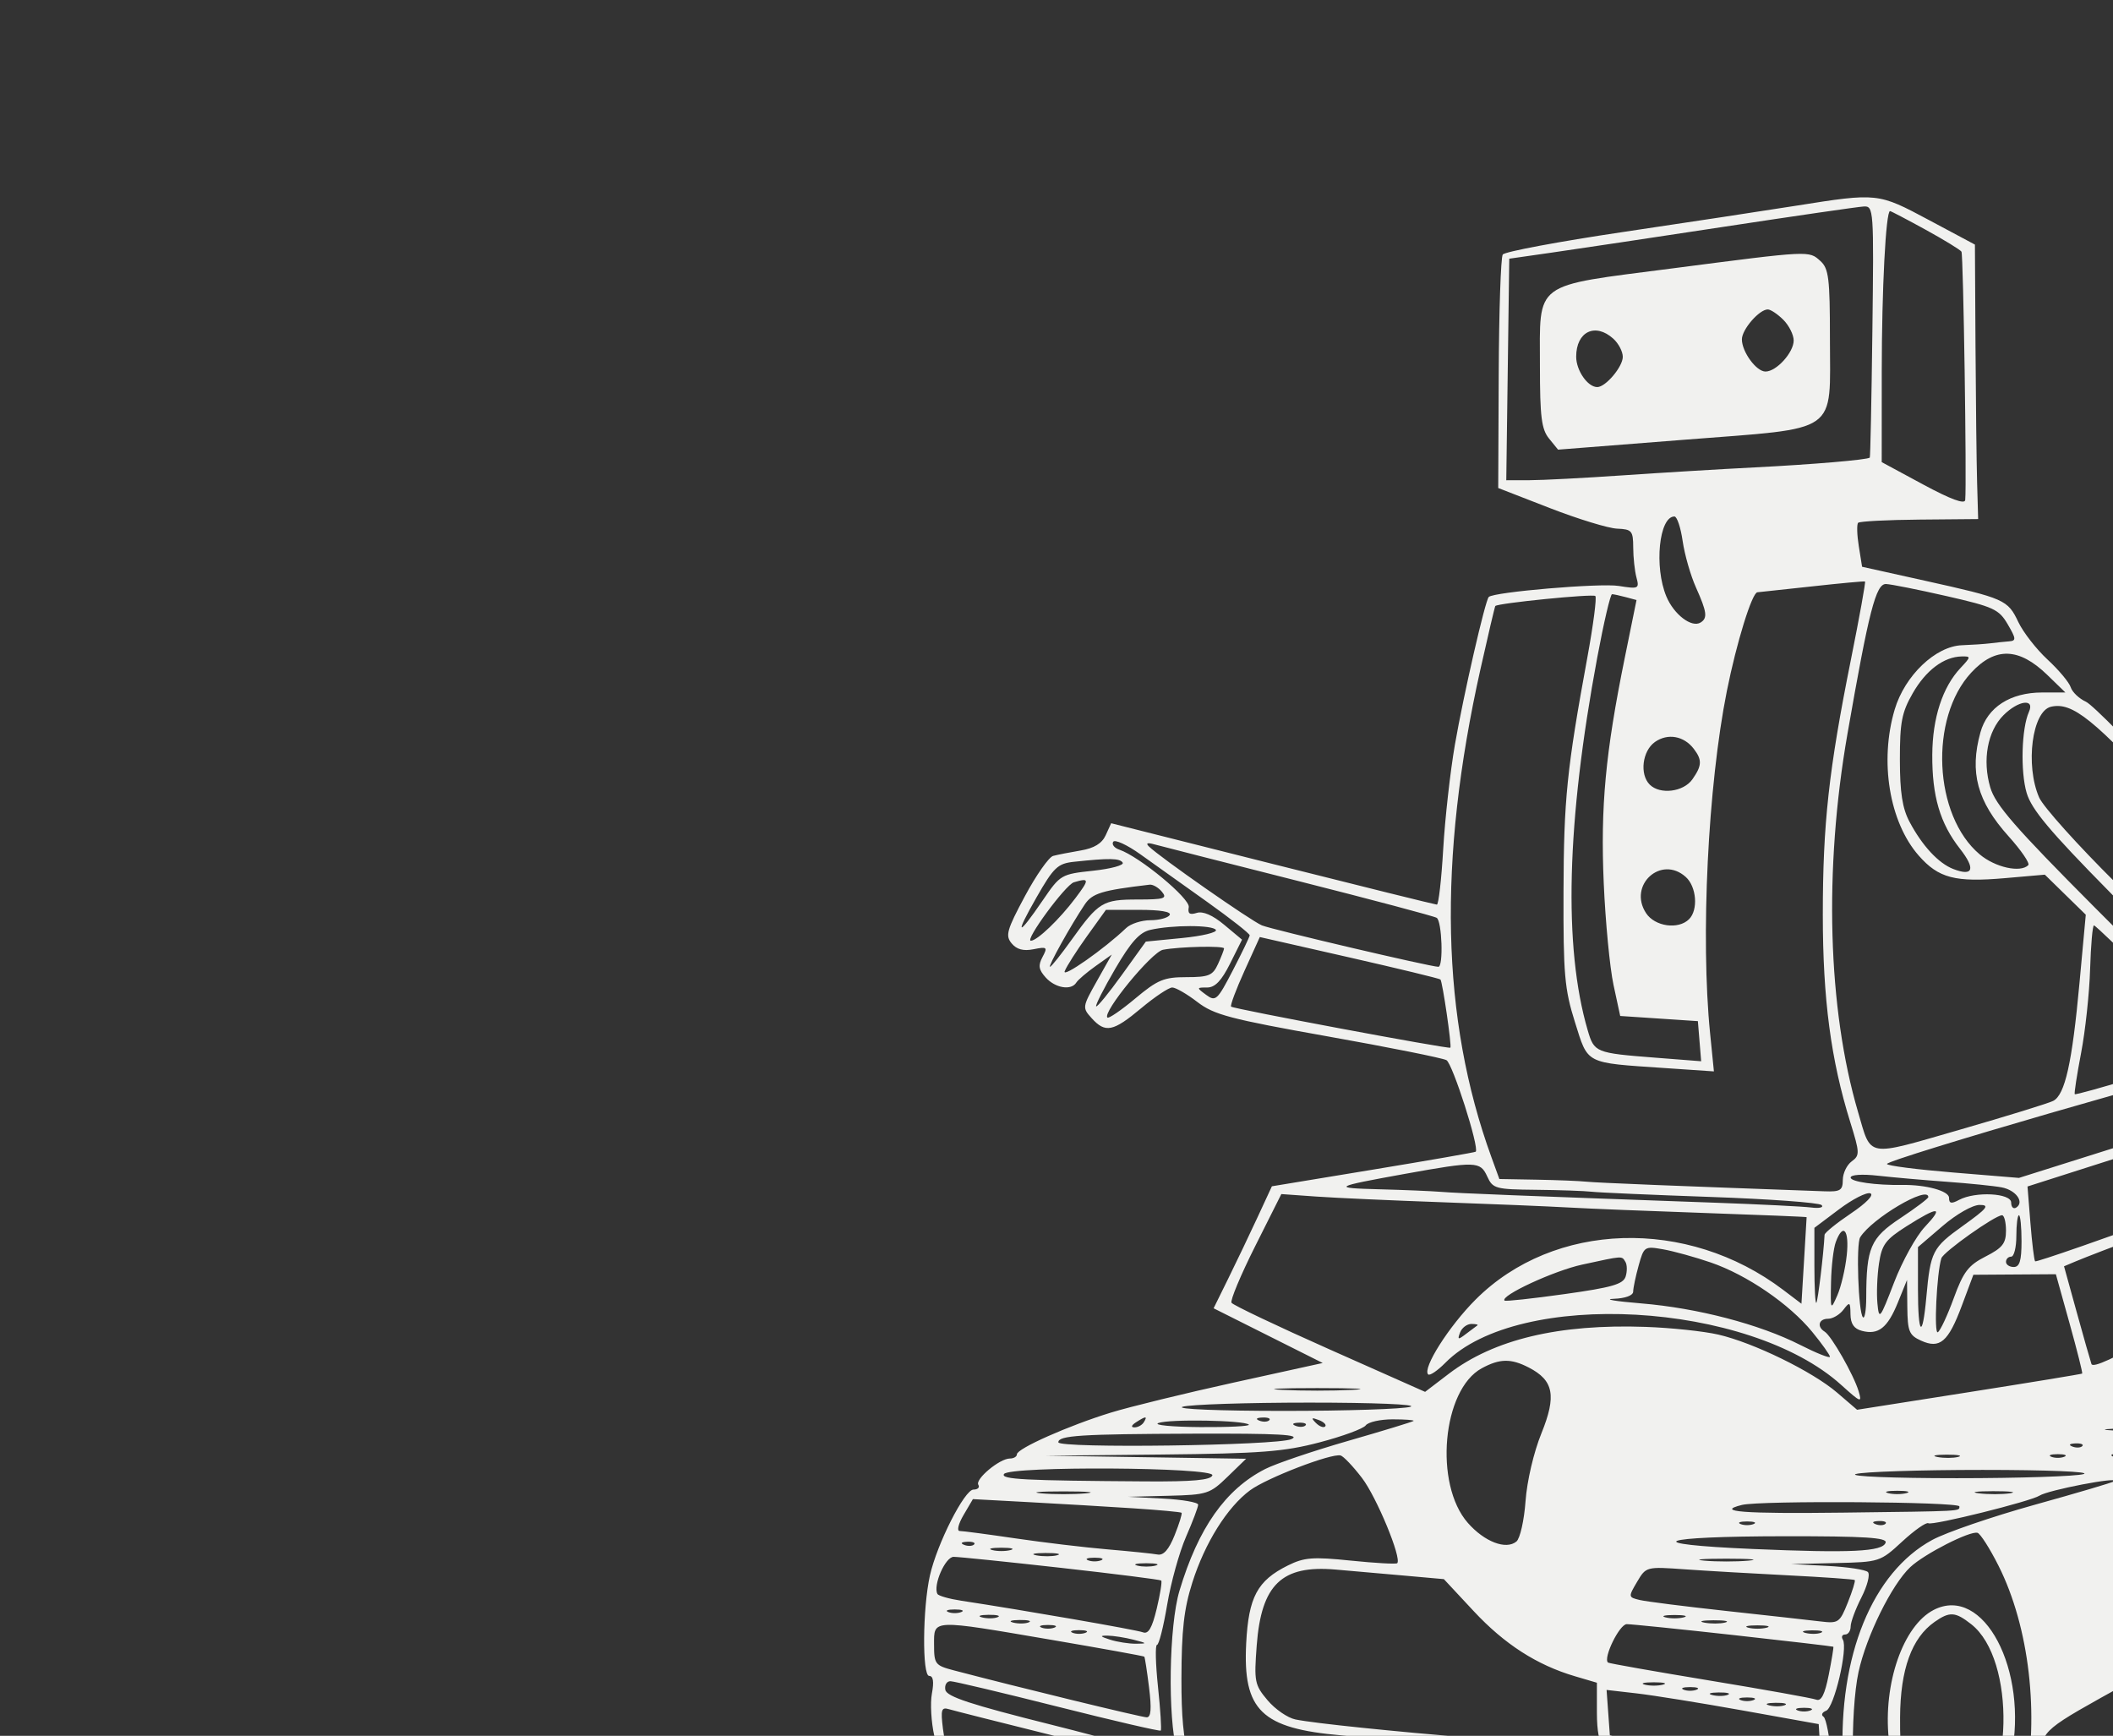 <svg width="846" height="695" viewBox="0 0 846 695" fill="none" xmlns="http://www.w3.org/2000/svg">
<rect x="0" y="0" width="846" height="695" fill="#333333" stroke="none"/>
<g clip-path="url(#clip0_103_9)">
<path fill-rule="evenodd" clip-rule="evenodd" d="M719.187 82.356C706.644 84.347 675.388 89.093 649.73 92.907C624.073 96.72 602.444 100.774 601.668 101.915C600.891 103.057 600.165 124.559 600.055 149.693L599.856 195.394L620.455 203.4C631.786 207.804 643.94 211.524 647.466 211.667C653.359 211.91 653.879 212.519 653.906 219.204C653.921 223.206 654.503 228.609 655.202 231.21C656.407 235.705 656.056 235.873 648.084 234.598C640.631 233.407 598.077 237.021 596.072 239.017C594.632 240.449 585.944 278.337 582.513 298.147C580.653 308.883 578.547 327.694 577.831 339.946C577.116 352.2 575.974 362.212 575.291 362.196C574.611 362.179 544.99 354.843 509.469 345.892L444.885 329.617L442.7 334.411C441.188 337.725 438.084 339.615 432.644 340.533C428.315 341.264 423.372 342.236 421.659 342.694C419.945 343.152 414.846 350.426 410.326 358.861C403.093 372.365 402.46 374.616 405.033 377.716C407.061 380.157 409.748 380.875 413.822 380.06C419.229 378.98 419.511 379.225 417.403 383.162C415.584 386.557 415.856 388.259 418.709 391.411C422.538 395.638 428.91 396.681 430.933 393.409C431.605 392.321 435.076 389.353 438.644 386.814L445.134 382.195L439.173 392.795C433.322 403.201 433.282 403.476 437.089 407.679C442.559 413.722 445.65 413.097 456.91 403.673C462.359 399.114 467.951 395.384 469.34 395.384C470.727 395.384 475.263 398.001 479.418 401.201C486.043 406.301 492.472 407.996 531.55 414.954C556.067 419.318 577.473 423.6 579.119 424.468C581.559 425.755 592.372 459.546 590.85 461.129C590.603 461.384 572.142 464.605 549.82 468.283L509.239 474.975L503.43 487.509C500.233 494.402 494.983 505.392 491.761 511.931L485.904 523.82L507.746 534.773L529.589 545.726L494.062 553.539C474.523 557.837 452.338 563.261 444.765 565.59C427.906 570.775 407.15 579.987 407.15 582.283C407.15 583.214 405.877 583.974 404.32 583.974C400.229 583.974 390.31 592.252 391.702 594.502C392.351 595.551 391.474 596.409 389.755 596.409C386.182 596.409 375.175 618.112 372.33 630.766C369.382 643.878 369.177 671.016 372.026 671.016C373.647 671.016 374.004 673.329 373.116 678.063C372.389 681.938 372.832 689.633 374.101 695.16C375.37 700.689 376.84 707.543 377.371 710.393C378.737 717.752 388.532 729.287 398.017 734.708C416.128 745.062 459.61 756.123 483.864 756.548C502.109 756.867 514.978 750.442 573.378 711.858L591.362 699.977L616.169 702.401L640.975 704.828L642.304 716.562C643.034 723.016 645.165 730.483 647.039 733.158C648.914 735.834 649.353 737.347 648.016 736.52C641.57 732.536 649.469 746.857 658.366 755.279C666.578 763.057 684.144 770.706 706.84 776.391C725.677 781.11 749.823 785 760.285 785C770.562 785 794.908 771.923 832.634 746.136C850.556 733.886 880.516 713.406 899.211 700.625C937.901 674.173 949.336 665.106 956.308 655.341C966.478 641.101 969.167 608.632 961.867 588.262C951.164 558.401 929.475 551.497 876.761 561.178C864.348 563.457 853.998 565.323 853.763 565.323C853.527 565.323 852.99 560.995 852.569 555.709C851.707 544.859 850.338 546.146 882.294 527.762L898.193 518.614L892.149 503.11C888.825 494.582 886.371 486.803 886.694 485.82C887.017 484.838 899.781 479.487 915.057 473.929C930.334 468.37 943.458 462.812 944.221 461.577C944.984 460.342 945.179 453.687 944.652 446.788C943.976 437.922 944.48 433.761 946.369 432.594C948.129 431.506 946.497 430.466 941.588 429.545L934.134 428.149L935.212 404.788C936.278 381.728 934.611 372.587 929.338 372.587C928.117 372.587 925.196 370.146 922.849 367.161C920.5 364.179 915.99 360.648 912.824 359.319C909.66 357.989 892.004 340.321 873.591 320.059C855.177 299.795 837.879 282.2 835.151 280.959C832.422 279.715 829.684 277.104 829.066 275.156C828.448 273.208 824.276 268.226 819.798 264.085C815.319 259.942 810.064 253.196 808.115 249.095C803.86 240.13 802.697 239.616 770.72 232.514L745.539 226.922L744.216 218.653C743.489 214.106 743.375 209.903 743.961 209.317C744.548 208.728 755.601 208.154 768.52 208.038L792.009 207.829L791.594 193.322C791.364 185.343 791.074 160.617 790.947 138.376L790.717 97.934L772.337 88.119C751.873 77.189 751.811 77.181 719.187 82.356ZM749.661 132.637C749.317 160.242 748.85 183.003 748.624 183.219C747.696 184.098 725.95 185.948 702.6 187.136C688.916 187.832 665.125 189.268 649.73 190.325C634.336 191.384 617.542 192.259 612.41 192.269L603.08 192.29L603.675 147.934L604.273 103.578L621.299 101.138C630.664 99.797 661.652 95.149 690.16 90.807C718.669 86.468 743.86 82.81 746.141 82.679C750.196 82.449 750.273 83.552 749.661 132.637ZM770.942 91.96C778.389 96.05 784.864 100.015 785.329 100.767C786.088 101.994 787.47 193.515 786.832 200.198C786.658 202.014 781.004 199.927 769.986 193.981L753.401 185.032L753.414 148.765C753.426 115.826 755.043 84.519 756.735 84.519C757.102 84.519 763.494 87.866 770.942 91.96ZM669.427 107.482C613.236 114.769 616.557 112.307 616.557 146.692C616.557 166.857 617.187 171.879 620.185 175.567L623.814 180.034L674.484 176.059C737.192 171.139 732.664 174.305 732.664 135.385C732.664 111.447 732.181 107.521 728.872 104.529C724.205 100.307 725.127 100.26 669.427 107.482ZM714.004 128.04C716.285 130.32 718.151 134.05 718.151 136.33C718.151 141.14 711.23 148.765 706.865 148.765C703.191 148.765 697.417 140.881 697.417 135.868C697.417 131.918 704.363 123.896 707.784 123.896C708.924 123.896 711.723 125.761 714.004 128.04ZM645.938 135.615C648.024 137.501 649.73 140.765 649.73 142.869C649.73 146.846 642.868 154.982 639.511 154.982C635.677 154.982 631.07 148.342 631.07 142.815C631.07 132.768 638.704 129.073 645.938 135.615ZM673.7 216.637C674.48 222.05 676.87 230.394 679.012 235.175C683.432 245.048 683.752 247.472 680.874 249.251C677.297 251.46 670.205 246.055 667.178 238.816C662.22 226.955 664.256 206.793 670.41 206.793C671.44 206.793 672.921 211.224 673.7 216.637ZM741.086 264.01C732.199 308.257 729.809 329.972 729.815 366.37C729.823 399.98 733.056 424.404 740.781 449.217C744.639 461.604 744.677 462.594 741.372 465.009C739.433 466.424 737.837 469.759 737.822 472.414C737.802 476.596 736.827 477.209 730.566 476.985C671.262 474.863 639.449 473.578 635.217 473.135C632.366 472.836 623.347 472.474 615.174 472.329L600.312 472.063L597.111 463.256C577.008 407.961 575.596 344.568 592.757 267.859C595.809 254.22 598.482 242.87 598.695 242.637C599.769 241.481 637.788 237.684 638.742 238.64C639.353 239.249 637.917 250.287 635.553 263.165C627.324 307.983 626.105 319.964 625.997 357.044C625.9 390.165 626.412 396.014 630.562 409.211C635.932 426.279 634.311 425.446 666.417 427.629L686.213 428.973L684.687 413.733C680.837 375.31 683.804 314.696 691.388 276.721C695.273 257.283 701.473 237.249 703.637 237.141C704.207 237.112 714.004 236.057 725.407 234.795C736.811 233.533 746.398 232.646 746.711 232.824C747.026 233.003 744.494 247.037 741.086 264.01ZM779.289 238.652C798.214 242.967 800.329 243.939 803.841 249.951C807.24 255.768 807.304 256.56 804.385 256.79C802.568 256.933 799.218 257.281 796.937 257.567C794.657 257.853 789.527 258.201 785.54 258.344C774.958 258.722 762.628 270.497 758.593 284.08C752.437 304.798 756.445 329.167 768.211 342.562C776.16 351.612 782.789 353.342 802.809 351.593L818.707 350.205L826.903 358.221L835.101 366.237L832.565 393.763C829.636 425.591 826.787 438.345 822.066 440.778C820.219 441.729 803.423 446.912 784.74 452.299C746.682 463.266 749.358 463.73 743.926 445.244C731.768 403.878 730.203 348.161 739.674 293.878C748.278 244.561 751.067 233.718 755.118 233.834C757.023 233.89 767.9 236.057 779.289 238.652ZM650.925 239.091L655.227 240.246L650.516 263.413C642.776 301.474 640.769 322.998 642.105 353.626C642.783 369.184 644.543 387.508 646.015 394.347L648.694 406.782L664.244 407.818L679.794 408.854L680.453 416.883L681.112 424.912L662.83 423.486C638.736 421.61 638.29 421.428 635.663 412.442C625.922 379.109 627.208 329.172 639.503 263.266C642.107 249.304 644.773 237.892 645.428 237.908C646.083 237.923 648.557 238.455 650.925 239.091ZM819.709 270.246L826.932 277.255L817.635 277.264C804.86 277.274 795.718 283.174 792.93 293.209C788.48 309.222 791.632 320.88 804.184 334.834C809.251 340.468 812.805 345.672 812.079 346.398C808.936 349.542 798.834 347.301 792.635 342.087C774.153 326.544 772.345 287.503 789.262 269.285C798.874 258.931 808.361 259.231 819.709 270.246ZM784.958 267.44C777.749 275.11 773.735 287.423 773.643 302.158C773.54 318.745 776.745 329.64 784.723 339.824C791.076 347.931 790.066 351.034 782.08 347.952C776.136 345.658 769.642 338.665 764.544 329.066C761.666 323.649 760.685 317.355 760.673 304.197C760.656 289.209 761.423 285.238 765.808 277.585C771.07 268.394 778.254 262.98 785.376 262.831C789.185 262.752 789.166 262.962 784.958 267.44ZM812.342 285.027C809.375 291.64 808.894 308.916 811.434 317.498C813.385 324.09 820.702 332.823 844.564 357.044C868.967 381.813 875.459 389.604 876.514 395.384C877.725 402.036 874.58 399.369 838.615 363.261C806.775 331.294 798.919 322.264 796.863 315.276C793.632 304.311 795.749 292.761 802.164 286.349C808.121 280.395 814.807 279.527 812.342 285.027ZM869.4 321.817L901.431 356.768L895.317 358.731C886.966 361.41 881.927 366.092 878.384 374.467L875.396 381.527L847.357 353.742C831.933 338.46 818.013 322.956 816.42 319.288C810.793 306.333 813.632 284.689 821.181 282.967C829.76 281.008 838.329 287.914 869.4 321.817ZM678.164 299.836C681.546 304.273 681.442 306.547 677.602 312.024C674.046 317.1 664.636 318.267 660.512 314.144C656.39 310.024 657.555 300.616 662.624 297.066C667.737 293.486 674.206 294.641 678.164 299.836ZM483.345 361.124C492.752 367.829 500.405 373.849 500.349 374.504C500.295 375.159 497.261 381.461 493.61 388.507C487.401 400.494 486.714 401.126 482.949 398.351C479.006 395.444 479.014 395.384 483.322 395.384C486.478 395.384 489.07 392.681 492.503 385.809L497.288 376.234L490.135 370.266C485.518 366.413 481.622 364.728 479.145 365.516C476.319 366.411 475.477 365.808 475.956 363.23C476.592 359.802 456.222 342.933 448.121 340.18C446.139 339.507 445.049 338.098 445.698 337.047C446.349 335.996 451.235 338.241 456.56 342.035C461.884 345.83 473.938 354.42 483.345 361.124ZM519.757 352.743C549.19 360.19 574.147 366.823 575.219 367.485C577.338 368.794 577.966 387.094 575.891 387.094C572.803 387.094 509.324 372.197 505.235 370.512C500.902 368.728 464.364 343.208 460.02 338.931C458.654 337.586 459.359 337.283 462.093 338.048C464.374 338.684 490.322 345.297 519.757 352.743ZM449.506 345.407C450.13 346.414 444.789 347.867 437.639 348.632C424.879 349.997 424.504 350.217 417.55 360.405C407.32 375.389 406.103 374.852 415.01 359.282C421.877 347.274 423.478 345.751 429.957 345.053C444.163 343.521 448.387 343.598 449.506 345.407ZM674.965 351.148C679.271 355.042 679.987 364.312 676.269 368.028C671.988 372.307 662.577 370.987 659.052 365.613C651.706 354.405 665.104 342.226 674.965 351.148ZM430.581 359.589C424.209 368.061 415.342 376.564 412.765 376.665C410.049 376.775 426.594 354.248 429.957 353.259C436.22 351.415 436.278 352.008 430.581 359.589ZM465.204 357.044C467.449 359.748 466.182 360.152 455.488 360.152C441.526 360.152 439.855 361.17 429.092 376.214C424.813 382.197 420.905 387.094 420.409 387.094C419.462 387.094 428.657 370.579 434.267 362.2C437.321 357.641 441.08 356.486 460.286 354.213C461.571 354.059 463.783 355.334 465.204 357.044ZM917.292 366.888L922.322 371.551L914.794 372.181C900.984 373.337 897.49 382.222 901.672 405.545C903.552 416.033 900.689 415.93 895.195 405.308C888.581 392.526 892.398 370.146 902.159 364.463C907.801 361.178 911.831 361.825 917.292 366.888ZM468.314 366.37C467.609 367.509 464.134 368.442 460.59 368.442C457.047 368.442 452.67 369.86 450.864 371.592C442.258 379.847 425.122 391.873 426.287 388.843C427.006 386.965 431.014 380.676 435.192 374.864L442.787 364.297H456.191C464.598 364.297 469.118 365.07 468.314 366.37ZM890.955 371.994C886.35 383.011 887.938 403.692 894.023 411.917C899.157 418.86 897.826 419.944 890.48 414.8C877.974 406.044 876.388 380.303 887.594 367.928C892.949 362.011 894.397 363.763 890.955 371.994ZM486.81 372.324C487.426 373.318 481.367 374.777 473.348 375.567L458.766 377.003L449.181 390.321C443.91 397.645 439.274 403.315 438.88 402.923C438.486 402.529 441.918 395.775 446.504 387.915C452.78 377.161 456.253 373.3 460.543 372.313C469.321 370.297 485.562 370.303 486.81 372.324ZM864.526 395.587C882.848 413.859 891.575 421.107 896.692 422.309C902.748 423.732 902.004 423.967 891.274 424.012C883.076 424.047 870.713 426.549 855.024 431.344C841.927 435.348 830.977 438.389 830.689 438.103C830.403 437.814 831.548 430.372 833.233 421.56C834.921 412.751 836.54 397.661 836.835 388.031C837.127 378.398 837.821 370.517 838.375 370.517C838.929 370.514 850.695 381.797 864.526 395.587ZM576.718 392.173C577.543 393 581.315 418.868 580.697 419.48C580.066 420.106 493.822 403.957 492.907 403.041C492.474 402.608 494.883 396.163 498.261 388.719L504.402 375.182L540.209 383.328C559.903 387.809 576.332 391.79 576.718 392.173ZM916.805 383.567C920.674 391.635 917.543 400.565 910.848 400.565C904.042 400.565 901.023 391.945 904.709 383.046C907.964 375.194 912.893 375.405 916.805 383.567ZM930.879 400.94C930.995 413.683 930.529 424.912 929.842 425.89C929.156 426.87 923.695 427.309 917.709 426.87L906.824 426.07V415.973C906.824 408.626 907.546 406.152 909.476 406.892C916.95 409.76 924.978 391.809 921.012 381.092C919.471 376.933 919.88 376.527 924.982 377.113L930.667 377.768L930.879 400.94ZM490.084 379.743C490.084 380.259 489.001 383.057 487.676 385.96C485.57 390.582 483.994 391.239 475.006 391.239C466.012 391.239 463.478 392.298 454.524 399.792C448.903 404.494 443.888 407.928 443.38 407.418C441.292 405.331 461.127 381.14 465.633 380.278C472.307 379.001 490.084 378.611 490.084 379.743ZM909.416 429.693C919.395 430.47 927.557 431.759 927.557 432.561C927.557 433.361 900.735 442.477 867.949 452.819L808.341 471.622L781.906 469.446C767.367 468.248 755.485 466.717 755.502 466.039C755.547 464.165 884.606 426.727 888.164 427.556C889.875 427.954 899.439 428.915 909.416 429.693ZM940.354 442.531C941.237 461.77 947.65 457.598 878.283 482.931C843.77 495.534 815.21 505.473 814.814 505.017C814.42 504.559 813.574 497.633 812.933 489.621L811.77 475.056L874.329 455.074C908.736 444.084 937.586 435.017 938.442 434.926C939.299 434.834 940.157 438.258 940.354 442.531ZM595.446 471.027C597.677 475.922 598.753 476.219 614.959 476.38C624.39 476.476 634.44 476.826 637.29 477.155C640.141 477.487 661.6 478.428 684.977 479.246C708.354 480.065 728.306 481.52 729.313 482.479C730.321 483.439 728.455 483.885 725.167 483.47C721.878 483.056 704.726 482.198 687.05 481.563C609.079 478.764 583.954 477.769 577.164 477.218C573.172 476.894 561.976 476.426 552.284 476.177C532.921 475.684 533.748 475.189 562.65 469.979C590.877 464.889 592.674 464.947 595.446 471.027ZM779.314 473.154C788.437 473.815 798.389 474.83 801.428 475.408C807.177 476.503 810.661 481.387 807.213 483.518C806.122 484.191 805.231 483.288 805.231 481.512C805.231 477.686 790.877 476.94 784.36 480.426C781.255 482.088 780.351 481.895 780.351 479.572C780.351 476.842 771.095 474.297 761.691 474.44C750.99 474.602 740.957 473.172 740.957 471.485C740.957 470.333 745.485 470.02 751.842 470.731C757.828 471.402 770.191 472.492 779.314 473.154ZM741.061 485.851C735.301 489.727 730.557 493.573 730.516 494.398C730.141 501.935 727.843 520.95 727.228 521.63C726.796 522.104 726.444 515.545 726.444 507.052V491.611L736.292 484.204C741.71 480.131 747.353 477.249 748.836 477.8C750.428 478.393 747.254 481.682 741.061 485.851ZM577.164 481.354C597.12 482.061 619.978 483.01 627.96 483.464C635.943 483.918 660.667 484.915 682.904 485.679C705.14 486.446 723.334 487.192 723.334 487.339C723.334 487.486 722.867 495.345 722.297 504.802L721.261 521.996L714.004 516.494C675.548 487.337 622.161 488.989 590.829 520.305C580.126 531.003 569.407 547.9 571.804 550.293C572.436 550.925 575.534 548.832 578.688 545.641C608.038 515.93 700.175 521.089 737.188 554.513C745.077 561.636 745.595 561.824 744.154 557.029C742.193 550.501 733.282 534.862 730.566 533.186C727.342 531.194 728.173 528.019 731.917 528.019C733.788 528.019 736.556 526.388 738.071 524.392C740.584 521.083 740.831 521.244 740.891 526.222C740.939 530.052 742.303 532.031 745.467 532.858C752.058 534.582 755.734 531.685 759.862 521.518L763.532 512.476L763.648 523.4C763.751 533.076 764.376 534.603 769.109 536.758C776.668 540.203 780.044 537.32 785.472 522.782L790.095 510.403L806.611 510.293L823.126 510.186L828.616 529.886C831.635 540.721 833.907 549.755 833.662 549.96C833.42 550.165 813.041 553.512 788.376 557.394L743.532 564.454L735.506 557.57C725.633 549.102 702.049 537.587 687.93 534.342C682.143 533.011 669.081 531.629 658.903 531.271C624.145 530.042 598.162 536.238 580.021 550.08L570.579 557.284L532.348 540.292C511.323 530.947 493.65 522.539 493.073 521.607C492.497 520.676 496.749 510.505 502.524 499.005L513.021 478.094L526.952 479.083C534.613 479.628 557.208 480.649 577.164 481.354ZM772.057 479.296C772.057 479.854 767.038 483.642 760.905 487.712C748.89 495.685 747.25 499.498 747.2 519.557C747.188 524.591 746.595 528.129 745.883 527.416C744.04 525.573 743.087 498.122 744.772 495.395C749.45 487.83 772.057 474.49 772.057 479.296ZM785.884 490.819C773.685 499.552 772.924 501.042 771.257 519.423C769.708 536.516 767.911 534.727 767.911 516.09V499.328L777.759 490.889C783.353 486.096 789.768 482.446 792.61 482.438C796.784 482.428 795.67 483.816 785.884 490.819ZM770.668 491.233C767.177 494.937 761.628 504.963 758.34 513.512C752.678 528.23 752.323 528.674 751.676 521.856C751.299 517.897 751.583 510.718 752.305 505.902C753.445 498.304 754.907 496.329 763.358 490.966C776.131 482.859 778.48 482.946 770.668 491.233ZM803.157 492.746C803.157 497.849 801.737 499.645 794.982 503.09C788.074 506.613 786.1 509.197 782.241 519.775C779.731 526.659 776.863 532.792 775.87 533.405C774.24 534.412 775.41 509.765 777.276 503.801C778.072 501.256 798.78 486.57 801.575 486.57C802.444 486.57 803.157 489.35 803.157 492.746ZM809.377 496.933C809.377 504.762 808.616 507.295 806.267 507.295C804.557 507.295 803.157 506.362 803.157 505.222C803.157 504.082 804.09 503.15 805.231 503.15C806.371 503.15 807.304 499.419 807.304 494.86C807.304 490.301 807.77 486.57 808.341 486.57C808.911 486.57 809.377 491.233 809.377 496.933ZM886.968 501.411C889.995 509.574 891.734 516.929 890.837 517.754C889.937 518.579 877.739 525.882 863.732 533.981C847.021 543.645 837.958 547.825 837.378 546.136C836.893 544.721 834.222 535.339 831.444 525.285L826.393 507.011L830.843 505.131C839.15 501.62 878.826 486.763 880.149 486.666C880.872 486.614 883.941 493.25 886.968 501.411ZM739.394 502.632C738.815 508.047 737.109 515.274 735.604 518.693C732.935 524.749 732.871 524.61 733.106 513.35C733.236 506.994 734.094 499.766 735.011 497.289C737.943 489.368 740.482 492.464 739.394 502.632ZM684.977 505.492C699.393 510.441 716.394 522.071 725.563 533.256C729.469 538.018 732.664 542.505 732.664 543.226C732.664 543.946 727.3 541.811 720.742 538.483C704.423 530.197 679.607 523.717 657.122 521.866C646.784 521.016 641.827 520.187 646.102 520.026C650.775 519.847 653.881 518.695 653.89 517.139C653.896 515.715 654.881 511.019 656.079 506.704C658.204 499.055 658.447 498.895 665.917 500.219C670.128 500.965 678.705 503.338 684.977 505.492ZM650.78 505.241C651.489 506.391 651.532 509.031 650.871 511.11C649.894 514.192 645.37 515.491 626.376 518.146C613.563 519.939 602.773 521.109 602.398 520.749C600.431 518.857 622.122 508.795 633.488 506.329C650.11 502.723 649.256 502.777 650.78 505.241ZM591.505 530.678C591.03 531.001 588.986 532.531 586.964 534.079C583.765 536.53 583.458 536.454 584.595 533.492C585.314 531.623 587.356 530.091 589.135 530.091C590.912 530.091 591.98 530.355 591.505 530.678ZM612.11 547.552C622.08 552.706 623.248 558.824 617.142 573.903C614.059 581.512 611.376 592.985 610.793 601.047C610.238 608.728 608.598 615.996 607.148 617.198C603 620.64 594.352 617.328 587.692 609.747C574.058 594.225 577.458 556.411 593.259 547.842C600.478 543.927 604.963 543.856 612.11 547.552ZM541.399 556.498C533.7 556.896 521.107 556.896 513.409 556.498C505.71 556.098 512.009 555.773 527.404 555.773C542.798 555.773 549.097 556.098 541.399 556.498ZM939.537 566.121C943.066 567.944 946.535 570.377 947.246 571.525C948.994 574.352 947.739 574.157 940.752 570.516C936.278 568.183 926.641 567.358 901.641 567.167C865.768 566.894 865.254 566.612 893.306 562.595C913.639 559.684 929.409 560.886 939.537 566.121ZM564.724 563.25C561.873 564.162 539.014 564.91 513.927 564.91C488.155 564.91 470.569 564.187 473.497 563.25C476.348 562.338 499.206 561.59 524.294 561.59C550.065 561.59 567.651 562.313 564.724 563.25ZM457.947 569.468C457.242 570.607 455.554 571.525 454.196 571.509C452.712 571.488 452.969 570.674 454.837 569.468C458.82 566.894 459.537 566.894 457.947 569.468ZM500.002 570.402C500.629 571.028 491.889 571.474 480.581 571.395C469.271 571.314 461.706 570.585 463.765 569.772C467.973 568.112 498.24 568.639 500.002 570.402ZM508.182 568.647C507.493 569.335 505.704 569.41 504.209 568.811C502.555 568.149 503.046 567.658 505.461 567.559C507.647 567.47 508.87 567.959 508.182 568.647ZM530.568 571.14C529.931 571.778 528.258 571.142 526.85 569.724C524.818 567.677 525.057 567.441 528.011 568.564C530.055 569.343 531.206 570.502 530.568 571.14ZM565.964 568.918C565.613 569.269 553.837 572.86 539.792 576.903C525.747 580.945 510.79 586.018 506.556 588.177C490.67 596.279 479.773 611.753 472.238 636.911C468.027 650.968 467.466 687.409 471.243 701.431C475.842 718.502 490.631 733.189 503.22 733.189H509.525L505.121 737.291C500.788 741.326 500.521 741.33 488.661 737.585C482.031 735.49 470.076 732.559 462.093 731.071C454.111 729.583 448.577 728.031 449.794 727.623C451.014 727.212 458.243 728.184 465.863 729.78C479.443 732.626 482.545 731.898 476.876 727.196C475.315 725.901 472.394 720.425 470.385 715.027C468.376 709.628 465.881 704.279 464.843 703.139C463.802 701.999 444.101 696.35 421.062 690.586C388.61 682.467 379.019 679.314 378.495 676.598C378.123 674.668 379.054 673.112 380.564 673.141C382.073 673.17 401.477 677.779 423.685 683.383C445.895 688.987 464.368 693.266 464.739 692.897C465.11 692.526 464.615 684.653 463.638 675.402C462.662 666.15 462.483 658.582 463.24 658.582C463.997 658.582 465.828 651.353 467.308 642.521C468.786 633.688 472.184 621.448 474.857 615.322C477.529 609.196 479.717 603.41 479.717 602.463C479.717 601.518 473.42 600.417 465.722 600.019L451.727 599.294L467.899 598.888C483.318 598.5 484.415 598.146 491.493 591.274L498.918 584.066L458.737 583.454L418.553 582.843L465.063 582.372C504.775 581.97 514.016 581.262 528.299 577.513C537.499 575.1 545.829 572.035 546.81 570.705C547.791 569.372 552.644 568.284 557.596 568.284C562.549 568.284 566.314 568.57 565.964 568.918ZM522.695 570.719C522.007 571.407 520.217 571.482 518.723 570.883C517.068 570.222 517.559 569.731 519.975 569.631C522.16 569.542 523.383 570.031 522.695 570.719ZM939.083 574.582C941.295 576.257 944.973 577.728 947.254 577.855C949.535 577.981 950.335 578.522 949.035 579.055C947.422 579.716 948.084 582.801 951.109 588.735C953.549 593.526 956.078 597.912 956.729 598.481C957.378 599.051 957.318 601.849 956.597 604.699C955.427 609.308 955.129 608.966 953.885 601.59C952.01 590.459 945.369 580.145 938.117 577.096C934.304 575.494 916.285 574.354 887.88 573.919C863.518 573.546 843.2 572.858 842.723 572.39C842.248 571.923 862.83 571.54 888.458 571.54C926.222 571.54 935.822 572.116 939.083 574.582ZM517.037 576.213C511.263 578.816 423.737 580.002 423.737 577.475C423.737 574.746 432.609 574.178 477.644 574.027C512.314 573.909 521.067 574.394 517.037 576.213ZM833.695 579.009C833.007 579.697 831.218 579.772 829.723 579.173C828.068 578.512 828.56 578.02 830.975 577.921C833.161 577.832 834.384 578.321 833.695 579.009ZM865.876 579.129C864.451 579.705 862.119 579.705 860.692 579.129C859.268 578.555 860.433 578.085 863.284 578.085C866.135 578.085 867.302 578.555 865.876 579.129ZM940.783 583.587C948.013 590.014 954.766 613.003 947.702 607.144C943.564 603.71 939.307 607.722 939.307 615.061C939.307 626.341 948.61 627.442 951.167 616.464C951.743 613.983 951.782 617.548 951.254 624.387C950.126 638.995 943.823 649.405 930.18 659.195C921.474 665.442 921.358 665.46 917 661.521C906.901 652.392 899.066 625.228 901.581 608.066C904.253 589.827 907.235 581.873 911.767 580.897C926.587 577.71 935.053 578.493 940.783 583.587ZM545.301 591.75C551.176 599.429 561.33 623.981 559.418 625.891C558.989 626.32 550.662 625.854 540.916 624.855C525.554 623.28 522.181 623.543 515.583 626.822C503.415 632.871 499.897 639.46 498.947 657.975C497.57 684.831 505.049 692.052 537.115 694.825L554.083 696.292L551.811 701.274C550.563 704.014 541.623 711.383 531.944 717.65C509.919 731.911 500.832 732.891 488.773 722.309C476.091 711.178 472.964 701.232 473.022 672.198C473.064 652.707 474.026 644.189 477.382 633.626C482.443 617.701 491.369 603.449 500.512 596.691C507.197 591.752 533.006 581.815 536.734 582.746C537.874 583.032 541.73 587.083 545.301 591.75ZM784.004 583.326C782.022 583.844 778.29 583.863 775.71 583.367C773.131 582.872 774.753 582.447 779.314 582.424C783.875 582.402 785.986 582.808 784.004 583.326ZM826.482 583.274C825.058 583.85 822.725 583.85 821.299 583.274C819.875 582.7 821.04 582.229 823.891 582.229C826.741 582.229 827.909 582.7 826.482 583.274ZM850.282 583.154C849.594 583.842 847.804 583.916 846.31 583.318C844.655 582.656 845.146 582.165 847.562 582.066C849.747 581.977 850.971 582.466 850.282 583.154ZM872.855 586.262C865.005 588.499 858.175 589.92 857.676 589.421C857.176 588.921 859.633 587.885 863.135 587.116C866.639 586.347 869.504 584.859 869.504 583.811C869.504 582.76 873.47 581.968 878.316 582.049C886.959 582.194 886.856 582.275 872.855 586.262ZM899.526 595.891C894.938 618.221 899.294 646.945 909.175 659.5C913.094 664.48 913.117 664.795 909.567 664.727C907.488 664.687 899.742 663.359 892.354 661.775C876.883 658.462 873.112 654.918 868.486 639.348C864.621 626.335 864.244 595.269 867.926 592.994C871.163 590.994 894.314 584.321 898.699 584.122C901.593 583.991 901.688 585.365 899.526 595.891ZM485.412 590.71C484.774 592.608 477.668 593.257 458.803 593.135C410.071 592.82 400.644 592.331 401.967 590.192C403.999 586.905 486.519 587.417 485.412 590.71ZM834.257 590.192C831.407 591.104 808.548 591.852 783.461 591.852C757.689 591.852 740.103 591.129 743.031 590.192C745.881 589.28 768.74 588.532 793.827 588.532C819.599 588.532 837.185 589.255 834.257 590.192ZM854.429 591.444C853.74 592.132 851.951 592.206 850.456 591.607C848.802 590.946 849.293 590.455 851.709 590.356C853.894 590.266 855.117 590.755 854.429 591.444ZM846.525 593.068C846.05 593.51 831.711 597.75 814.664 602.49C797.615 607.231 779.14 613.573 773.606 616.582C749.655 629.614 736.033 662.98 737.847 704.175C738.82 726.245 740.885 734.992 747.339 744.376C753.596 753.476 760.378 758.027 770.521 759.936C777.089 761.173 778.395 761.988 775.686 763.155C770.589 765.351 771.17 768.39 776.722 768.584C779.289 768.673 780.305 769.189 778.982 769.73C777.659 770.271 770.873 768.843 763.903 766.555C756.932 764.267 743.296 760.823 733.601 758.898C723.906 756.972 716.361 755.012 716.834 754.537C717.309 754.065 724.605 754.981 733.05 756.575L748.403 759.472L740.516 743.663L732.631 727.855L690.919 717.578C653.703 708.409 644.321 704.745 648.178 700.891C648.746 700.323 665.89 703.989 686.273 709.039C706.656 714.088 725.888 718.805 729.013 719.52L734.689 720.821L733.363 704.727C732.631 695.875 731.165 688.062 730.101 687.366C729.04 686.67 729.51 685.586 731.148 684.958C734.364 683.725 739.954 659.917 737.833 656.487C737.136 655.359 737.555 654.437 738.762 654.437C739.968 654.437 740.957 653.001 740.957 651.246C740.957 649.49 742.898 644.251 745.272 639.601C747.646 634.952 748.811 630.374 747.863 629.427C746.916 628.48 739.61 627.375 731.627 626.971L717.114 626.235L734.911 625.829C752.555 625.427 752.783 625.353 761.632 617.187C766.54 612.659 771.24 609.376 772.078 609.892C773.718 610.906 813.076 601.124 816.586 598.832C819.993 596.606 848.652 591.089 846.525 593.068ZM434.622 597.926C429.774 598.363 421.846 598.363 416.998 597.926C412.151 597.491 416.117 597.132 425.81 597.132C435.503 597.132 439.469 597.491 434.622 597.926ZM763.246 597.837C761.251 598.359 757.983 598.359 755.989 597.837C753.994 597.317 755.626 596.89 759.617 596.89C763.608 596.89 765.24 597.317 763.246 597.837ZM804.75 597.891C801.633 598.363 796.035 598.372 792.31 597.912C788.584 597.449 791.132 597.062 797.974 597.052C804.816 597.039 807.866 597.416 804.75 597.891ZM453.8 603.915C464.063 604.587 472.732 605.387 473.066 605.696C473.397 606.002 472.157 610.033 470.308 614.651C467.994 620.433 465.869 622.849 463.485 622.406C461.579 622.053 452.556 621.127 443.433 620.348C434.311 619.571 417.755 617.595 406.646 615.96C395.535 614.325 385.453 612.989 384.24 612.989C383.016 612.989 383.703 610.149 385.78 606.61L389.527 600.231L412.333 601.462C424.877 602.139 443.537 603.242 453.8 603.915ZM784.495 603.144C784.497 605.136 786.367 605.037 737.847 605.64C697.88 606.135 686.522 605.269 697.438 602.556C704.78 600.732 784.495 601.271 784.495 603.144ZM702.082 610.216C700.658 610.792 698.325 610.792 696.899 610.216C695.474 609.642 696.64 609.171 699.49 609.171C702.341 609.171 703.509 609.642 702.082 610.216ZM754.909 610.095C754.22 610.783 752.431 610.858 750.936 610.259C749.282 609.598 749.773 609.107 752.188 609.007C754.374 608.918 755.597 609.407 754.909 610.095ZM946.217 615.475C946.217 618.822 945.604 619.421 943.91 617.728C942.641 616.46 942.23 614.408 942.996 613.169C945.141 609.7 946.217 610.471 946.217 615.475ZM800.157 626.894C812.494 651.405 816.593 686.746 810.555 716.535C806.01 738.951 803.099 744.269 791.725 750.931C773.784 761.441 758.529 756.475 748.494 736.857C743.254 726.618 742.456 722.607 741.917 703.808C741.556 691.202 742.456 677.105 744.107 669.489C747.221 655.104 757.426 634.419 764.842 627.456C770.477 622.165 788.727 612.852 791.754 613.722C792.894 614.052 796.676 619.979 800.157 626.894ZM958.658 618.047C958.658 620.831 957.919 623.562 957.018 624.12C956.116 624.677 955.413 622.399 955.458 619.061C955.502 615.72 956.24 612.989 957.098 612.989C957.957 612.989 958.658 615.264 958.658 618.047ZM754.965 617.651C753.773 621.272 741.096 621.879 701.817 620.196C655.409 618.207 663.17 615.134 714.694 615.092C746.675 615.067 755.626 615.637 754.965 617.651ZM390.002 618.385C389.313 619.073 387.524 619.148 386.029 618.549C384.375 617.888 384.866 617.397 387.281 617.297C389.467 617.208 390.69 617.697 390.002 618.385ZM404.558 620.634C402.562 621.156 399.298 621.156 397.302 620.634C395.305 620.114 396.939 619.687 400.93 619.687C404.921 619.687 406.555 620.114 404.558 620.634ZM423.243 622.702C421.261 623.22 417.529 623.239 414.95 622.743C412.371 622.248 413.992 621.823 418.553 621.801C423.115 621.778 425.225 622.184 423.243 622.702ZM424.773 627.742C446.44 630.169 464.505 632.455 464.919 632.822C465.332 633.188 464.526 638.262 463.126 644.094C461.258 651.873 459.786 654.394 457.599 653.554C454.999 652.557 410.32 644.79 384.872 640.91C380.033 640.173 375.737 638.952 375.329 638.195C373.479 634.776 378.466 623.351 381.812 623.34C383.773 623.334 403.107 625.315 424.773 627.742ZM440.842 624.723C439.417 625.299 437.085 625.299 435.658 624.723C434.234 624.149 435.399 623.678 438.25 623.678C441.101 623.678 442.268 624.149 440.842 624.723ZM700.009 624.868C695.163 625.305 687.231 625.305 682.385 624.868C677.54 624.432 681.504 624.074 691.197 624.074C700.89 624.074 704.854 624.432 700.009 624.868ZM462.612 626.851C460.615 627.373 457.352 627.373 455.355 626.851C453.359 626.331 454.992 625.904 458.983 625.904C462.975 625.904 464.608 626.331 462.612 626.851ZM562.598 630.884L578.097 632.268L590.031 645.074C602.38 658.323 615.325 666.654 630.552 671.145L639.364 673.746V685.679C639.364 693.191 640.324 698.066 641.955 698.837C646.933 701.187 534.687 691.728 518.648 688.446C515.542 687.811 510.527 684.35 507.5 680.755C502.325 674.606 502.065 673.3 503.164 658.781C505.007 634.43 513.164 626.569 534.66 628.426C541.502 629.017 554.075 630.123 562.598 630.884ZM716.077 630.753C730.331 631.475 742.265 632.32 742.599 632.631C742.931 632.942 741.681 637.004 739.817 641.656C736.589 649.72 736.074 650.075 728.845 649.2C724.673 648.696 707.732 646.811 691.197 645.01C674.662 643.209 659.04 641.23 656.483 640.612C651.916 639.507 651.897 639.375 655.447 633.363C659.048 627.257 659.114 627.239 674.61 628.339C683.163 628.944 701.823 630.032 716.077 630.753ZM774.193 644.603C761.97 650.906 753.905 674.133 756.229 696.348C761.127 743.18 796.081 748.198 805.224 703.382C812.301 668.697 794.149 634.316 774.193 644.603ZM384.862 645.447C383.437 646.023 381.105 646.023 379.678 645.447C378.254 644.873 379.419 644.402 382.27 644.402C385.121 644.402 386.288 644.873 384.862 645.447ZM399.414 647.507C398.011 648.075 395.212 648.11 393.194 647.584C391.177 647.057 392.326 646.593 395.747 646.551C399.168 646.51 400.818 646.939 399.414 647.507ZM674.092 647.575C672.098 648.097 668.83 648.097 666.835 647.575C664.841 647.055 666.473 646.628 670.464 646.628C674.455 646.628 676.087 647.055 674.092 647.575ZM789.239 650.315C807.258 664.484 806.149 716.054 787.562 728.228C782.548 731.513 781.36 731.585 776.484 728.914C773.48 727.268 768.688 721.263 765.837 715.567C761.492 706.886 760.668 702.362 760.749 687.596C760.853 668.401 765.408 655.803 774.564 649.393C780.616 645.157 782.855 645.298 789.239 650.315ZM411.854 649.579C410.451 650.147 407.652 650.182 405.634 649.656C403.617 649.13 404.766 648.665 408.187 648.624C411.608 648.582 413.258 649.011 411.854 649.579ZM690.704 649.644C688.722 650.162 684.99 650.18 682.41 649.685C679.831 649.19 681.452 648.765 686.014 648.742C690.575 648.719 692.686 649.125 690.704 649.644ZM953.559 652.226C952.809 653.442 951.2 654.437 949.989 654.437C948.612 654.437 948.77 653.248 950.406 651.279C953.25 647.853 955.79 648.618 953.559 652.226ZM420.977 656.57C441.186 660.022 457.916 663.052 458.152 663.305C458.388 663.556 459.247 669.124 460.06 675.679C461.113 684.187 460.847 687.596 459.129 687.596C457.091 687.596 407.057 675.414 381.752 668.758C374.42 666.828 373.977 666.244 373.977 658.501C373.977 648.253 372.619 648.309 420.977 656.57ZM422.182 651.664C420.757 652.24 418.425 652.24 416.998 651.664C415.574 651.09 416.739 650.62 419.59 650.62C422.441 650.62 423.608 651.09 422.182 651.664ZM694.183 654.669C715.918 657.077 733.85 659.175 734.03 659.332C734.213 659.49 733.379 664.563 732.181 670.606C730.624 678.446 729.193 681.285 727.188 680.517C725.644 679.924 706.418 676.477 684.463 672.855C662.51 669.232 644.222 666.001 643.821 665.674C641.736 663.958 648.399 650.292 651.321 650.292C653.16 650.292 672.448 652.261 694.183 654.669ZM707.266 651.72C705.271 652.242 702.003 652.242 700.009 651.72C698.014 651.2 699.646 650.773 703.637 650.773C707.628 650.773 709.26 651.2 707.266 651.72ZM434.622 653.737C433.197 654.313 430.865 654.313 429.438 653.737C428.014 653.162 429.179 652.692 432.03 652.692C434.881 652.692 436.048 653.162 434.622 653.737ZM729.075 653.724C727.671 654.292 724.872 654.327 722.855 653.801C720.838 653.274 721.986 652.81 725.407 652.769C728.828 652.727 730.479 653.156 729.075 653.724ZM453.8 656.509C459.388 657.931 459.494 658.095 454.837 658.13C451.986 658.151 447.321 657.421 444.47 656.509C440.408 655.21 440.185 654.858 443.433 654.889C445.714 654.91 450.379 655.639 453.8 656.509ZM896.976 666.936C905.812 668.353 913.044 670.092 913.044 670.803C913.044 671.512 911.41 673.139 909.416 674.419C907.421 675.698 884.629 690.379 858.77 707.039C832.91 723.702 811.322 737.334 810.795 737.334C810.271 737.334 811.092 731.973 812.62 725.418C814.15 718.863 815.973 709.039 816.673 703.587C818.121 692.309 817.409 692.903 852.917 673.267C867.076 665.435 875.774 661.773 877.797 662.791C879.508 663.653 888.139 665.516 896.976 666.936ZM939.997 663.641C939.997 664.144 939.064 665.131 937.924 665.835C936.784 666.54 935.851 666.128 935.851 664.921C935.851 663.715 936.784 662.727 937.924 662.727C939.064 662.727 939.997 663.137 939.997 663.641ZM665.799 674.517C663.804 675.039 660.537 675.039 658.542 674.517C656.548 673.997 658.179 673.57 662.17 673.57C666.162 673.57 667.793 673.997 665.799 674.517ZM925.484 674.003C925.484 674.506 924.551 675.493 923.411 676.198C922.27 676.902 921.337 676.49 921.337 675.284C921.337 674.077 922.27 673.089 923.411 673.089C924.551 673.089 925.484 673.499 925.484 674.003ZM679.275 676.533C677.851 677.109 675.519 677.109 674.092 676.533C672.668 675.959 673.833 675.489 676.684 675.489C679.535 675.489 680.702 675.959 679.275 676.533ZM697.761 684.854L728.171 690.311L728.861 701.655C729.249 707.984 728.637 713.333 727.481 713.758C726.34 714.175 707.214 710.071 684.977 704.637L644.547 694.756L643.894 685.693L643.243 676.631L655.297 678.015C661.928 678.776 681.038 681.853 697.761 684.854ZM691.755 678.593C690.351 679.161 687.552 679.196 685.535 678.67C683.518 678.144 684.666 677.679 688.087 677.638C691.508 677.596 693.159 678.025 691.755 678.593ZM702.082 680.678C700.658 681.254 698.325 681.254 696.899 680.678C695.474 680.104 696.64 679.634 699.49 679.634C702.341 679.634 703.509 680.104 702.082 680.678ZM714.562 682.738C713.158 683.306 710.359 683.341 708.342 682.815C706.324 682.288 707.473 681.824 710.894 681.783C714.315 681.741 715.965 682.17 714.562 682.738ZM422.389 695.075L461.469 704.793L465.463 714.104C467.658 719.225 468.952 723.917 468.336 724.531C465.291 727.577 384.352 707.448 379.979 702.557C379.247 701.736 378.146 697.067 377.535 692.178C376.585 684.576 376.921 683.441 379.865 684.324C381.758 684.891 400.893 689.731 422.389 695.075ZM724.889 684.823C723.464 685.399 721.132 685.399 719.706 684.823C718.281 684.249 719.446 683.778 722.297 683.778C725.148 683.778 726.315 684.249 724.889 684.823ZM909.812 686.493C904.206 690.734 899.173 690.779 902.677 686.56C904.098 684.85 907.189 683.451 909.548 683.451C913.764 683.451 913.768 683.503 909.812 686.493ZM897.969 692.993C897.281 693.681 895.491 693.755 893.996 693.156C892.342 692.495 892.833 692.004 895.249 691.904C897.434 691.815 898.657 692.304 897.969 692.993ZM892.311 697.556C892.311 699.749 884.782 704.045 880.907 704.063C877.034 704.082 877.082 703.835 881.643 700.329C886.153 696.862 892.311 695.262 892.311 697.556ZM576.249 703.205C574.035 704.878 570.423 706.248 568.219 706.248C564.896 706.248 564.655 705.719 566.797 703.139C568.217 701.429 571.829 700.06 574.825 700.097C580.064 700.159 580.118 700.279 576.249 703.205ZM874.169 707.62C872.745 708.196 870.412 708.196 868.986 707.62C867.561 707.046 868.727 706.575 871.577 706.575C874.428 706.575 875.596 707.046 874.169 707.62ZM561.095 709.692C559.671 710.268 557.338 710.268 555.912 709.692C554.488 709.118 555.653 708.648 558.504 708.648C561.354 708.648 562.522 709.118 561.095 709.692ZM393.673 712.465C396.408 713.64 396.761 714.285 394.71 714.359C393 714.423 390.201 713.57 388.49 712.465C384.7 710.017 387.974 710.017 393.673 712.465ZM704.425 725.472L731.132 732.288L735.079 742.337C737.252 747.864 738.764 752.622 738.438 752.908C735.521 755.489 651.346 733.334 648.874 729.337C648.287 728.39 647.203 723.832 646.465 719.213L645.121 710.813L661.42 714.732C670.385 716.89 689.738 721.72 704.425 725.472ZM870.348 712.152C871.895 714.656 862.515 719.25 857.854 718.272C854.568 717.582 854.935 716.91 860.174 714.005C867.381 710.011 868.857 709.742 870.348 712.152ZM556.036 714.249C559.602 716.51 550.279 722.858 543.545 722.753C538.998 722.682 539.058 722.473 545.027 717.582C551.958 711.903 552.213 711.827 556.036 714.249ZM408.187 716.61C410.801 717.733 411.183 718.39 409.223 718.39C407.513 718.39 404.247 717.59 401.967 716.61C399.352 715.487 398.971 714.83 400.93 714.83C402.641 714.83 405.906 715.63 408.187 716.61ZM404.158 721.598C413.345 724.294 432.938 729.028 447.698 732.12C476.621 738.176 502.49 745.193 505.314 747.75C509.011 751.097 486.126 753.926 471.797 751.895C435.121 746.695 405.06 736.451 392.112 724.742C387.269 720.363 384.24 716.761 385.38 716.738C386.52 716.716 394.971 718.902 404.158 721.598ZM425.248 722.006C424.56 722.695 422.771 722.769 421.276 722.17C419.621 721.509 420.113 721.018 422.528 720.918C424.713 720.829 425.937 721.318 425.248 722.006ZM433.542 724.079C432.853 724.767 431.064 724.842 429.569 724.243C427.915 723.582 428.406 723.09 430.821 722.991C433.007 722.902 434.23 723.391 433.542 724.079ZM443.908 726.151C443.22 726.839 441.431 726.914 439.936 726.315C438.281 725.654 438.773 725.163 441.188 725.063C443.373 724.974 444.597 725.463 443.908 726.151ZM538.289 726.272C536.864 726.848 534.532 726.848 533.105 726.272C531.681 725.697 532.846 725.227 535.697 725.227C538.548 725.227 539.715 725.697 538.289 726.272ZM845.783 730.147C843.569 731.819 839.957 733.189 837.753 733.189C834.429 733.189 834.189 732.661 836.331 730.081C837.751 728.371 841.363 727.001 844.359 727.038C849.598 727.101 849.652 727.221 845.783 730.147ZM532.404 730.823C533.976 733.365 520.759 740.028 515.969 739.106C512.592 738.455 513.1 737.601 519.16 733.724C526.867 728.796 530.64 727.969 532.404 730.823ZM830.629 736.634C829.205 737.21 826.872 737.21 825.446 736.634C824.021 736.06 825.186 735.589 828.037 735.589C830.888 735.589 832.055 736.06 830.629 736.634ZM666.317 740.443C670.308 741.978 672.174 743.265 670.464 743.301C668.753 743.336 664.555 742.084 661.134 740.517C653.127 736.853 656.85 736.799 666.317 740.443ZM828.037 742.704C828.037 744.308 815.589 749.765 812.073 749.702C808.987 749.648 809.313 748.782 813.957 744.693C817.532 741.549 821.114 740.153 823.806 740.857C826.134 741.465 828.037 742.296 828.037 742.704ZM511.335 742.851C509.911 743.427 507.578 743.427 506.152 742.851C504.728 742.277 505.893 741.806 508.744 741.806C511.594 741.806 512.762 742.277 511.335 742.851ZM686.014 751.868C698.557 755.217 718.151 759.872 729.554 762.209C749.709 766.342 756.997 768.309 772.057 773.674L779.314 776.261L770.173 778.727C759.626 781.572 757.43 781.249 712.967 770.327C677.857 761.702 659.481 754.293 655.704 747.234C653.62 743.342 653.86 743.077 658.308 744.362C661.001 745.143 673.47 748.521 686.014 751.868ZM683.94 745.624C686.555 746.747 686.936 747.404 684.977 747.404C683.267 747.404 680.001 746.604 677.72 745.624C675.106 744.501 674.724 743.844 676.684 743.844C678.394 743.844 681.66 744.644 683.94 745.624ZM703.075 751.02C702.387 751.709 700.598 751.783 699.103 751.184C697.448 750.523 697.94 750.032 700.355 749.932C702.54 749.843 703.764 750.332 703.075 751.02ZM712.449 753.213C711.024 753.789 708.692 753.789 707.266 753.213C705.841 752.639 707.006 752.169 709.857 752.169C712.708 752.169 713.875 752.639 712.449 753.213ZM807.862 753.201C806.458 753.769 803.659 753.804 801.642 753.277C799.624 752.751 800.773 752.287 804.194 752.245C807.615 752.204 809.265 752.633 807.862 753.201ZM797.215 762.643C793.719 764.854 788.31 766.344 785.107 765.977C779.48 765.331 779.573 765.183 788.347 760.798C799.562 755.196 806.651 756.67 797.215 762.643Z" fill="#F1F1EF"/>
</g>
<defs>
<clipPath id="clip0_103_9">
<rect width="846" height="695" fill="white"/>
</clipPath>
</defs>
</svg>
